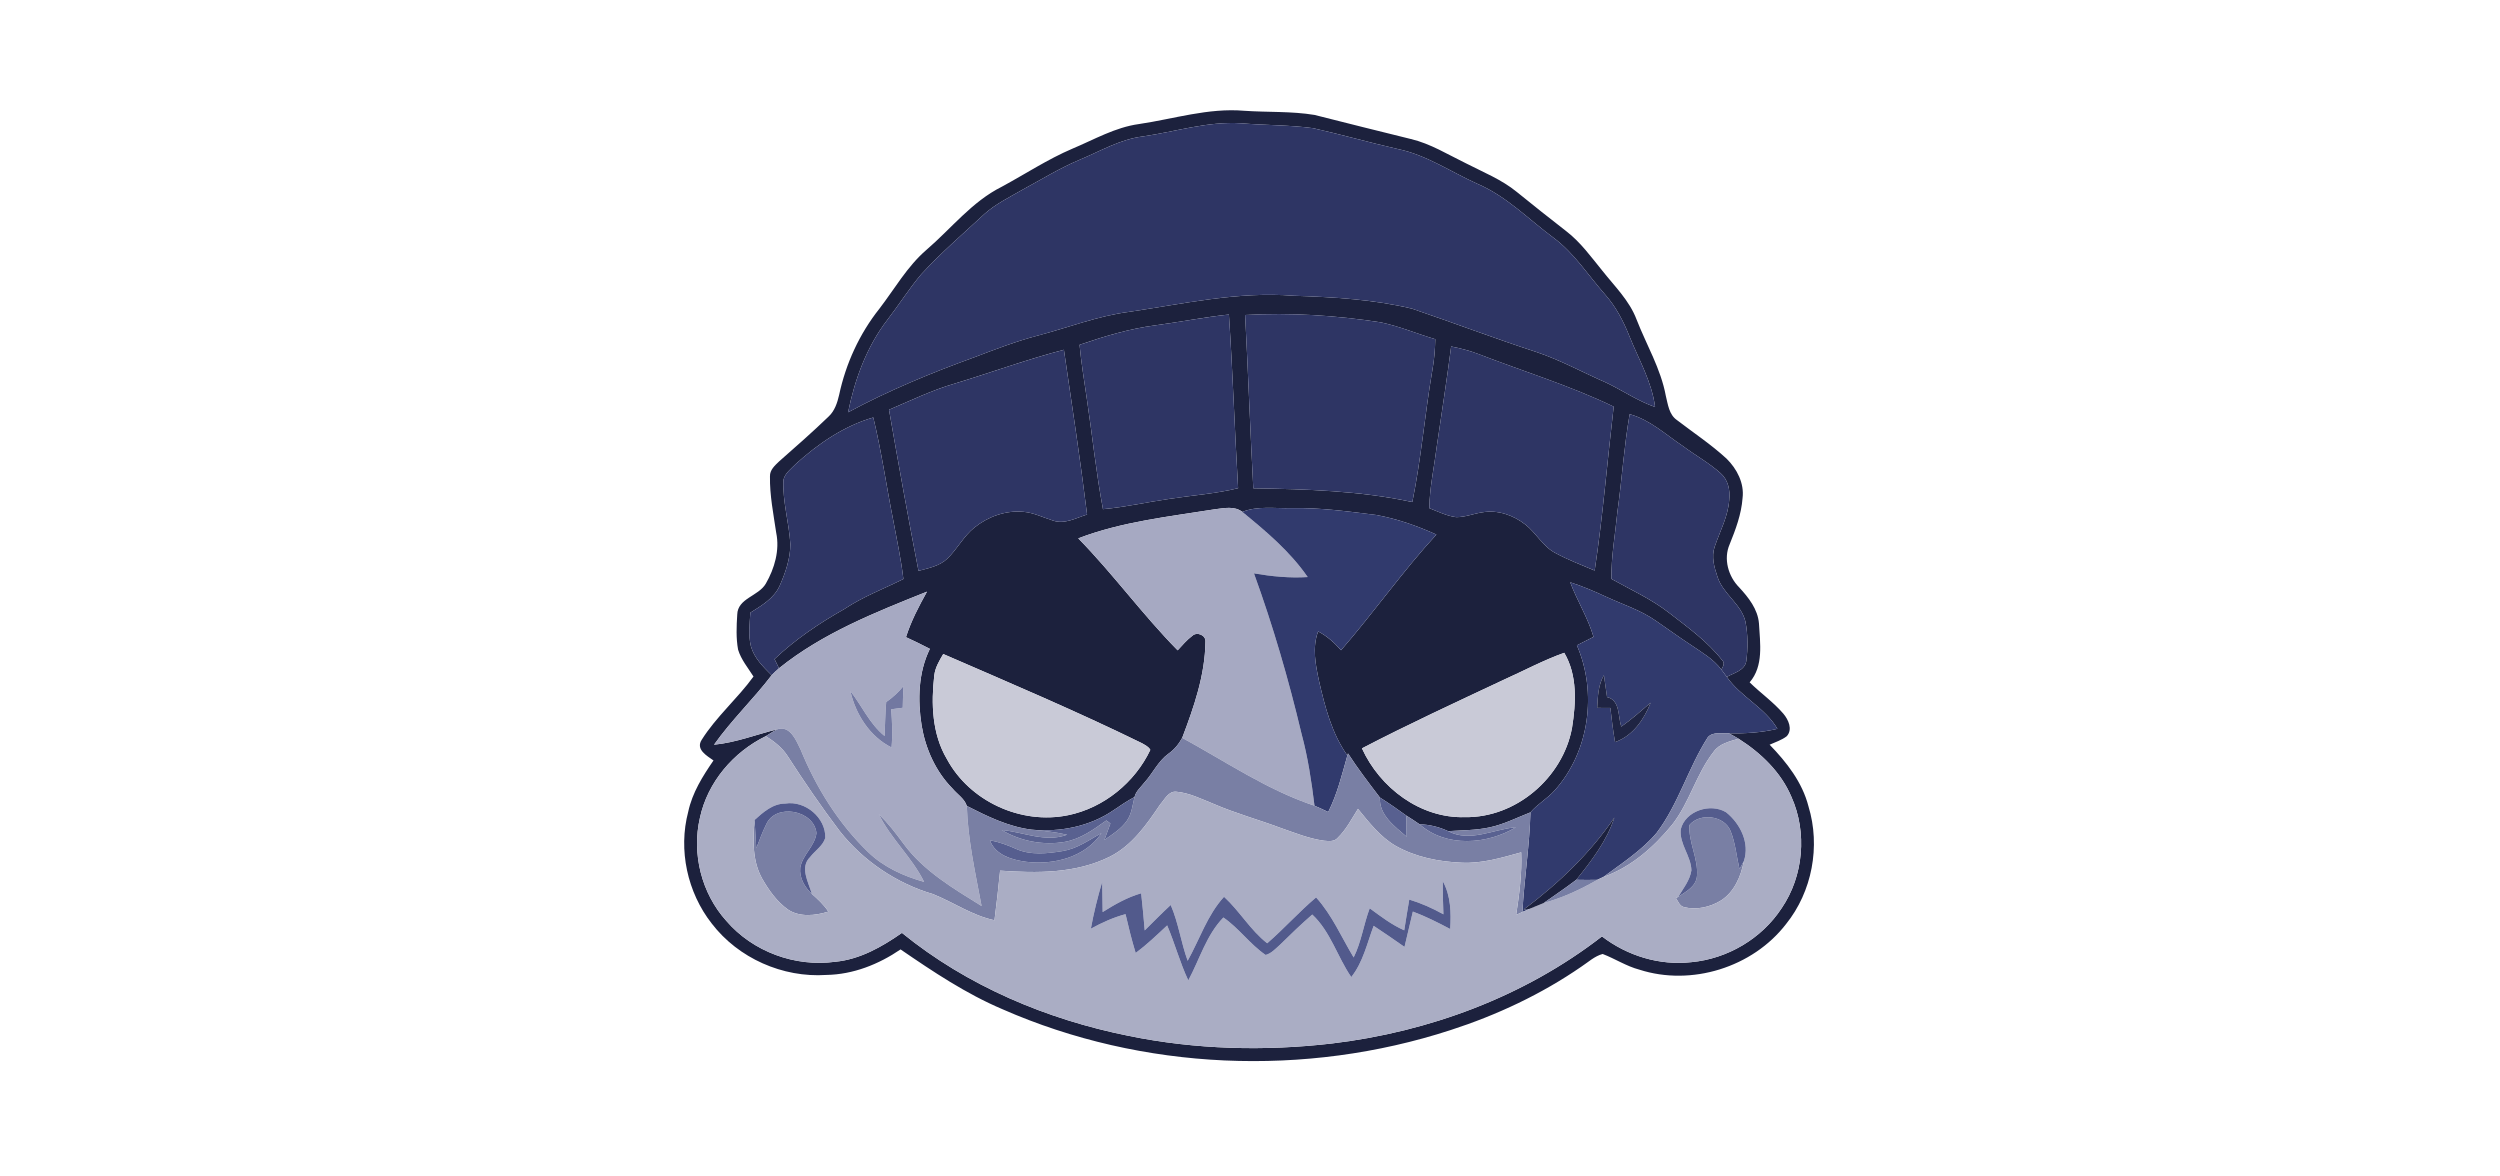 <?xml version="1.0" encoding="UTF-8" ?>
<!DOCTYPE svg PUBLIC "-//W3C//DTD SVG 1.1//EN" "http://www.w3.org/Graphics/SVG/1.1/DTD/svg11.dtd">
<svg width="850pt" height="400pt" viewBox="0 0 850 400" version="1.1" xmlns="http://www.w3.org/2000/svg">
  <g id="#9195b4ff">
    <path fill="transparent" opacity="1.00" d=" M 0.00 0.00 L 850.00 0.00 L 850.00 400.00 L 0.00 400.00 L 0.00 0.00 M 387.24 42.18 C 379.15 43.29 372.03 47.45 364.62 50.55 C 356.22 54.14 348.57 59.19 340.55 63.52 C 330.44 68.58 323.41 77.73 314.97 84.97 C 308.44 90.61 304.18 98.21 298.98 104.98 C 292.22 113.49 287.58 123.63 285.31 134.24 C 284.69 136.95 283.79 139.74 281.67 141.68 C 276.24 146.92 270.56 151.89 264.90 156.88 C 263.47 158.26 261.72 159.77 261.79 161.95 C 261.68 168.41 262.98 174.78 263.91 181.14 C 265.15 187.08 263.34 193.28 260.38 198.43 C 257.93 202.71 250.78 203.39 250.66 208.98 C 250.41 212.93 250.23 216.97 250.95 220.89 C 251.98 224.28 254.32 227.06 256.19 230.02 C 250.74 237.54 243.51 243.68 238.56 251.56 C 236.47 254.83 240.35 256.96 242.59 258.56 C 238.91 263.91 235.37 269.54 234.00 275.98 C 230.55 288.99 233.71 303.45 242.00 314.01 C 251.05 325.81 266.14 332.47 280.95 331.48 C 290.06 331.33 298.74 327.88 306.19 322.80 C 317.25 330.38 328.46 337.88 340.85 343.14 C 388.47 364.05 443.77 366.30 493.16 350.24 C 508.89 345.15 524.05 338.06 537.68 328.65 C 540.01 327.12 542.15 325.09 544.90 324.35 C 549.12 325.96 552.96 328.51 557.38 329.68 C 575.06 335.39 595.88 328.91 607.23 314.21 C 616.14 303.17 619.02 287.71 614.88 274.16 C 612.78 265.97 607.46 259.16 601.67 253.20 C 603.64 252.31 605.77 251.65 607.50 250.31 C 609.60 247.99 608.05 244.68 606.34 242.65 C 602.93 238.68 598.60 235.65 594.88 232.00 C 599.68 226.42 598.43 218.73 598.05 211.98 C 597.65 207.11 594.49 203.14 591.31 199.70 C 587.61 195.97 585.92 190.02 588.07 185.09 C 590.11 180.03 592.07 174.85 592.47 169.35 C 593.11 164.33 590.55 159.41 587.05 155.96 C 581.79 151.12 575.81 147.16 570.15 142.82 C 567.46 140.96 567.11 137.52 566.38 134.61 C 564.69 125.39 559.79 117.27 556.43 108.63 C 554.01 102.21 549.01 97.38 544.84 92.10 C 540.98 87.37 537.38 82.32 532.48 78.57 C 526.84 74.20 521.26 69.76 515.72 65.27 C 510.54 61.03 504.28 58.54 498.39 55.51 C 492.26 52.54 486.37 48.84 479.67 47.26 C 468.75 44.60 457.86 41.82 446.96 39.08 C 439.05 37.77 430.96 38.22 422.98 37.66 C 410.84 36.63 399.11 40.43 387.24 42.18 Z"></path>
  </g>
  <g id="#1c213dff">
    <path fill="#1c213d" opacity="1.00" d=" M 387.24 42.18 C 399.11 40.43 410.84 36.63 422.98 37.66 C 430.96 38.22 439.05 37.77 446.96 39.08 C 457.86 41.82 468.75 44.60 479.67 47.26 C 486.37 48.84 492.26 52.54 498.39 55.51 C 504.28 58.54 510.54 61.03 515.72 65.27 C 521.26 69.76 526.84 74.20 532.48 78.57 C 537.38 82.32 540.98 87.37 544.84 92.10 C 549.01 97.38 554.01 102.21 556.43 108.63 C 559.79 117.27 564.69 125.39 566.38 134.61 C 567.11 137.52 567.46 140.96 570.15 142.82 C 575.81 147.16 581.79 151.12 587.05 155.96 C 590.55 159.41 593.11 164.33 592.47 169.35 C 592.07 174.85 590.11 180.03 588.07 185.09 C 585.92 190.02 587.61 195.97 591.31 199.70 C 594.49 203.14 597.65 207.11 598.05 211.98 C 598.43 218.73 599.68 226.42 594.88 232.00 C 598.60 235.65 602.93 238.68 606.34 242.65 C 608.05 244.68 609.60 247.99 607.50 250.31 C 605.77 251.65 603.64 252.31 601.67 253.20 C 607.46 259.16 612.78 265.97 614.88 274.16 C 619.02 287.71 616.14 303.17 607.23 314.21 C 595.88 328.91 575.06 335.39 557.38 329.68 C 552.96 328.51 549.12 325.96 544.90 324.35 C 542.15 325.09 540.01 327.12 537.68 328.65 C 524.05 338.06 508.89 345.15 493.16 350.24 C 443.77 366.30 388.47 364.05 340.85 343.14 C 328.46 337.88 317.25 330.38 306.19 322.80 C 298.74 327.88 290.06 331.33 280.95 331.48 C 266.14 332.47 251.05 325.81 242.00 314.01 C 233.71 303.45 230.55 288.99 234.00 275.98 C 235.37 269.54 238.91 263.91 242.59 258.56 C 240.35 256.96 236.47 254.83 238.56 251.56 C 243.51 243.68 250.74 237.54 256.19 230.02 C 254.32 227.06 251.98 224.28 250.95 220.89 C 250.23 216.97 250.41 212.93 250.66 208.98 C 250.78 203.39 257.93 202.71 260.38 198.43 C 263.34 193.28 265.15 187.08 263.91 181.14 C 262.98 174.78 261.68 168.41 261.79 161.95 C 261.72 159.77 263.47 158.26 264.90 156.88 C 270.56 151.89 276.24 146.92 281.67 141.68 C 283.79 139.74 284.69 136.95 285.31 134.24 C 287.58 123.63 292.22 113.49 298.98 104.98 C 304.18 98.21 308.44 90.61 314.97 84.97 C 323.41 77.73 330.44 68.58 340.55 63.52 C 348.57 59.19 356.22 54.14 364.62 50.55 C 372.03 47.45 379.15 43.29 387.24 42.18 M 388.57 46.39 C 380.93 47.34 374.26 51.32 367.28 54.23 C 360.43 57.11 354.09 61.00 347.57 64.55 C 343.18 67.08 338.55 69.33 334.73 72.73 C 327.47 79.46 319.95 85.93 313.24 93.23 C 309.07 98.16 305.63 103.66 301.69 108.77 C 294.66 117.91 290.64 128.97 288.34 140.18 C 302.14 132.77 316.66 126.75 331.38 121.43 C 338.50 118.71 345.63 115.98 353.01 114.05 C 363.33 111.33 373.36 107.38 384.00 106.02 C 402.45 103.28 420.95 99.06 439.71 100.55 C 453.25 101.02 466.91 101.76 480.13 104.96 C 494.24 109.76 508.19 115.06 522.36 119.68 C 530.53 122.42 538.10 126.60 545.98 130.04 C 551.62 132.70 556.79 136.33 562.73 138.38 C 561.61 129.71 557.11 122.12 553.93 114.13 C 551.92 109.12 549.39 104.27 545.79 100.20 C 540.00 93.65 535.27 86.05 528.15 80.80 C 519.70 74.53 512.20 66.73 502.38 62.53 C 493.36 58.50 485.03 52.68 475.22 50.66 C 465.59 48.47 456.09 45.74 446.45 43.58 C 438.35 42.48 430.14 42.61 422.00 41.92 C 410.65 41.18 399.69 44.78 388.57 46.39 M 392.70 110.63 C 383.91 111.78 375.41 114.38 367.05 117.23 C 367.61 123.33 368.62 129.38 369.50 135.44 C 371.39 147.99 372.65 160.65 375.01 173.12 C 382.60 172.43 390.03 170.70 397.56 169.63 C 405.36 168.41 413.27 167.88 420.96 165.99 C 419.78 146.31 419.16 126.61 417.83 106.94 C 409.41 107.84 401.09 109.50 392.70 110.63 M 423.34 107.10 C 424.38 126.74 425.07 146.38 426.12 166.02 C 444.21 166.33 462.44 166.84 480.19 170.70 C 483.22 155.89 484.45 140.78 487.00 125.89 C 487.64 122.41 487.93 118.87 488.00 115.33 C 481.80 113.49 475.80 110.95 469.47 109.60 C 454.22 107.24 438.77 106.22 423.34 107.10 M 493.39 117.80 C 491.93 129.08 490.18 140.33 488.53 151.58 C 487.65 158.65 486.07 165.63 485.96 172.78 C 488.95 173.93 491.89 175.42 495.11 175.84 C 498.15 175.85 501.02 174.63 504.01 174.19 C 509.20 173.27 514.57 175.15 518.64 178.36 C 522.38 181.28 524.60 185.88 528.94 188.08 C 533.20 190.37 537.74 192.10 542.19 193.99 C 544.98 175.50 546.47 156.83 548.66 138.26 C 533.79 131.11 517.97 126.29 502.62 120.36 C 499.63 119.20 496.52 118.43 493.39 117.80 M 324.56 130.43 C 316.85 132.66 309.63 136.21 302.26 139.31 C 305.45 157.59 308.74 175.87 312.29 194.09 C 315.68 193.18 319.38 192.48 322.04 189.99 C 325.45 186.72 327.61 182.31 331.34 179.33 C 335.98 175.61 342.03 173.44 348.01 174.02 C 351.52 174.33 354.69 175.96 358.01 176.99 C 361.97 178.38 365.89 176.07 369.61 174.94 C 367.31 156.22 364.45 137.57 361.73 118.92 C 349.18 122.20 336.97 126.66 324.56 130.43 M 554.08 140.82 C 552.16 151.80 551.47 162.95 549.92 173.99 C 549.19 181.60 547.78 189.16 547.88 196.83 C 554.54 200.54 561.55 203.72 567.59 208.44 C 573.93 213.35 580.58 218.13 585.55 224.50 C 586.61 225.50 585.78 226.64 585.27 227.67 C 582.54 224.00 578.49 221.75 574.80 219.21 C 570.79 216.57 566.91 213.76 562.96 211.04 C 557.79 207.42 551.72 205.53 546.05 202.89 C 542.08 201.04 538.05 199.32 533.87 197.98 C 536.24 204.29 539.90 210.05 541.81 216.54 C 539.92 217.50 538.03 218.45 536.14 219.41 C 543.10 235.49 540.39 255.51 528.65 268.67 C 526.18 271.49 522.77 273.33 520.35 276.20 C 515.74 278.01 511.27 280.30 506.39 281.33 C 501.79 282.31 497.05 282.30 492.37 282.59 C 489.32 281.17 486.03 280.35 482.66 280.26 C 481.20 279.22 479.67 278.26 478.16 277.31 C 475.21 275.19 472.24 273.09 469.17 271.16 C 465.42 266.24 461.67 261.34 458.31 256.15 L 458.11 256.86 C 452.82 249.41 450.51 240.36 448.48 231.59 C 447.30 226.05 446.09 220.18 448.17 214.68 C 451.18 216.25 453.72 218.53 455.95 221.08 C 467.10 208.25 476.86 194.28 488.37 181.75 C 481.85 178.80 475.01 176.40 467.96 175.10 C 458.35 173.89 448.71 172.55 439.00 172.77 C 433.45 172.91 427.69 171.94 422.38 174.04 C 419.71 171.96 416.16 172.78 413.09 173.15 C 397.44 175.66 381.53 177.34 366.61 183.04 C 378.50 195.17 388.48 209.02 400.40 221.11 C 402.00 219.39 403.52 217.56 405.42 216.15 C 406.98 214.72 410.05 215.94 409.85 218.19 C 409.72 229.52 405.93 240.39 401.95 250.87 C 400.79 253.00 399.23 254.88 397.25 256.28 C 393.73 258.82 391.97 262.92 389.10 266.06 C 387.90 267.63 386.21 268.99 385.74 270.98 C 383.24 272.33 380.88 273.91 378.54 275.51 C 370.48 281.03 360.37 283.00 350.73 282.08 C 342.86 281.10 335.69 277.56 328.72 274.02 C 327.94 271.54 325.46 270.04 323.85 268.10 C 318.14 262.32 314.68 254.61 313.35 246.65 C 311.97 237.94 312.22 228.67 316.15 220.61 C 313.48 219.21 310.77 217.91 308.03 216.64 C 309.75 211.19 312.41 206.13 315.18 201.16 C 297.65 208.18 279.72 215.25 264.86 227.21 C 264.35 226.17 263.84 225.13 263.34 224.09 C 270.43 217.36 278.56 211.88 287.06 207.09 C 293.34 202.88 300.43 200.23 307.15 196.87 C 306.40 190.27 304.97 183.77 303.77 177.25 C 301.41 165.49 299.75 153.59 296.92 141.94 C 286.98 144.82 278.27 150.80 270.66 157.66 C 269.06 159.33 266.86 160.86 266.36 163.22 C 266.05 170.58 268.29 177.75 268.73 185.06 C 268.69 189.96 267.06 194.73 265.09 199.16 C 263.16 203.46 258.94 205.91 255.12 208.31 C 254.90 212.11 254.38 216.02 255.32 219.77 C 256.44 223.76 259.51 226.74 262.35 229.59 C 256.14 237.72 248.68 244.84 242.77 253.20 C 250.23 252.47 257.22 249.71 264.43 247.91 C 263.01 248.57 261.72 249.48 260.39 250.29 C 249.33 255.69 240.58 265.93 237.97 278.07 C 235.14 290.29 238.52 303.73 246.92 313.07 C 255.91 323.57 270.34 328.86 284.00 327.00 C 292.41 326.18 299.87 321.92 306.66 317.18 C 328.83 335.21 355.88 346.61 383.78 352.20 C 406.47 356.85 429.92 357.46 452.90 354.78 C 485.93 350.81 518.27 338.84 544.67 318.38 C 553.25 324.96 564.22 328.34 575.02 327.14 C 587.32 326.00 598.99 319.14 605.76 308.78 C 613.22 297.83 614.50 283.04 609.09 270.95 C 605.53 262.51 598.71 255.98 591.08 251.15 C 590.00 250.53 588.93 249.89 587.83 249.34 C 593.36 249.44 598.92 249.08 604.32 247.80 C 600.09 240.54 591.87 236.98 587.11 230.14 C 589.51 228.78 593.18 227.99 593.73 224.83 C 594.33 220.38 594.30 215.80 593.46 211.38 C 592.02 205.29 585.78 201.97 583.93 196.07 C 582.84 192.85 581.81 189.27 582.98 185.92 C 584.77 180.62 587.57 175.57 587.95 169.89 C 588.29 166.68 587.56 163.16 585.06 160.95 C 581.14 157.40 576.46 154.85 572.23 151.70 C 566.36 147.79 561.04 142.74 554.08 140.82 M 511.15 231.18 C 495.04 238.76 478.86 246.22 463.06 254.44 C 469.18 267.86 482.91 278.26 498.02 277.83 C 515.40 278.13 531.37 264.44 534.49 247.47 C 535.84 239.01 536.38 229.61 531.84 221.95 C 524.71 224.49 518.04 228.09 511.15 231.18 M 317.66 229.56 C 316.55 239.17 316.87 249.50 321.93 258.05 C 329.67 272.46 347.21 280.50 363.20 277.16 C 375.28 274.68 385.86 266.04 391.11 254.96 C 390.53 253.84 389.31 253.33 388.30 252.71 C 366.12 241.84 343.35 232.21 320.70 222.37 C 319.38 224.62 317.99 226.92 317.66 229.56 Z"></path>
  </g>
  <g id="#2e3564ff">
  <path fill="#2e3564" opacity="1.00" d=" M 388.57 46.39 C 399.69 44.78 410.65 41.18 422.00 41.92 C 430.14 42.61 438.35 42.48 446.45 43.58 C 456.09 45.74 465.59 48.47 475.22 50.66 C 485.03 52.68 493.36 58.50 502.38 62.53 C 512.20 66.73 519.70 74.53 528.15 80.80 C 535.27 86.05 540.00 93.65 545.79 100.20 C 549.39 104.27 551.92 109.12 553.93 114.13 C 557.11 122.12 561.61 129.71 562.73 138.38 C 556.79 136.33 551.62 132.70 545.98 130.04 C 538.10 126.60 530.53 122.42 522.36 119.68 C 508.19 115.06 494.24 109.76 480.13 104.96 C 466.91 101.76 453.25 101.02 439.71 100.55 C 420.95 99.06 402.45 103.28 384.00 106.02 C 373.36 107.38 363.33 111.33 353.01 114.05 C 345.63 115.98 338.50 118.71 331.38 121.43 C 316.66 126.75 302.14 132.77 288.34 140.18 C 290.64 128.97 294.66 117.91 301.69 108.77 C 305.63 103.66 309.07 98.16 313.24 93.23 C 319.95 85.93 327.47 79.46 334.73 72.73 C 338.55 69.33 343.18 67.08 347.57 64.55 C 354.09 61.00 360.43 57.11 367.28 54.23 C 374.26 51.32 380.93 47.34 388.57 46.39 Z"></path>
  <path fill="#2e3564" opacity="1.00" d=" M 392.70 110.63 C 401.09 109.50 409.41 107.84 417.83 106.94 C 419.16 126.61 419.78 146.31 420.96 165.99 C 413.27 167.88 405.36 168.41 397.56 169.63 C 390.03 170.70 382.60 172.43 375.01 173.12 C 372.65 160.65 371.39 147.99 369.50 135.44 C 368.62 129.38 367.61 123.33 367.05 117.23 C 375.41 114.38 383.91 111.78 392.70 110.63 Z"></path>
  <path fill="#2e3564" opacity="1.00" d=" M 423.34 107.10 C 438.77 106.22 454.22 107.24 469.47 109.60 C 475.80 110.95 481.80 113.49 488.00 115.33 C 487.93 118.87 487.64 122.41 487.00 125.89 C 484.45 140.78 483.22 155.89 480.19 170.70 C 462.44 166.84 444.21 166.33 426.12 166.02 C 425.07 146.38 424.38 126.74 423.34 107.10 Z"></path>
  <path fill="#2e3564" opacity="1.00" d=" M 493.39 117.80 C 496.52 118.43 499.63 119.20 502.62 120.36 C 517.97 126.29 533.79 131.11 548.66 138.26 C 546.47 156.83 544.98 175.50 542.19 193.99 C 537.74 192.10 533.20 190.37 528.94 188.08 C 524.60 185.88 522.38 181.28 518.64 178.36 C 514.57 175.15 509.20 173.27 504.01 174.19 C 501.02 174.63 498.15 175.85 495.11 175.84 C 491.89 175.42 488.95 173.93 485.96 172.78 C 486.07 165.63 487.65 158.65 488.53 151.58 C 490.18 140.33 491.93 129.08 493.39 117.80 Z"></path>
  <path fill="#2e3564" opacity="1.00" d=" M 324.56 130.43 C 336.97 126.66 349.18 122.20 361.73 118.92 C 364.45 137.57 367.31 156.22 369.61 174.94 C 365.89 176.07 361.97 178.38 358.01 176.99 C 354.69 175.96 351.52 174.33 348.01 174.02 C 342.03 173.44 335.98 175.61 331.34 179.33 C 327.61 182.31 325.45 186.72 322.04 189.99 C 319.38 192.48 315.68 193.18 312.29 194.09 C 308.74 175.87 305.45 157.59 302.26 139.31 C 309.63 136.21 316.85 132.66 324.56 130.43 Z"></path>
  <path fill="#2e3564" opacity="1.00" d=" M 554.08 140.82 C 561.04 142.74 566.36 147.79 572.23 151.70 C 576.46 154.85 581.14 157.40 585.06 160.95 C 587.56 163.16 588.29 166.68 587.95 169.89 C 587.57 175.57 584.77 180.62 582.98 185.92 C 581.81 189.27 582.84 192.85 583.93 196.07 C 585.78 201.97 592.02 205.29 593.46 211.38 C 594.30 215.80 594.33 220.38 593.73 224.83 C 593.18 227.99 589.51 228.78 587.11 230.14 C 586.48 229.31 585.89 228.48 585.27 227.67 C 585.78 226.64 586.61 225.50 585.55 224.50 C 580.58 218.13 573.93 213.35 567.59 208.44 C 561.55 203.72 554.54 200.54 547.88 196.83 C 547.78 189.16 549.19 181.60 549.92 173.99 C 551.47 162.95 552.16 151.80 554.08 140.82 Z"></path>
  <path fill="#2e3564" opacity="1.00" d=" M 270.66 157.66 C 278.27 150.80 286.98 144.82 296.92 141.94 C 299.75 153.59 301.41 165.49 303.77 177.25 C 304.97 183.77 306.40 190.27 307.15 196.87 C 300.43 200.23 293.34 202.88 287.06 207.09 C 278.56 211.88 270.43 217.36 263.34 224.09 C 263.84 225.13 264.35 226.17 264.86 227.21 C 263.99 227.97 263.15 228.76 262.35 229.59 C 259.51 226.74 256.44 223.76 255.32 219.77 C 254.38 216.02 254.90 212.11 255.12 208.31 C 258.94 205.91 263.16 203.46 265.09 199.16 C 267.06 194.73 268.69 189.96 268.73 185.06 C 268.29 177.75 266.05 170.58 266.36 163.22 C 266.86 160.86 269.06 159.33 270.66 157.66 Z"></path>
  </g>
  <g id="#a6a9c2ff">
  <path fill="#a6a9c2" opacity="1.00" d=" M 366.61 183.04 C 381.53 177.34 397.44 175.66 413.09 173.15 C 416.16 172.78 419.71 171.96 422.38 174.04 C 430.48 180.65 438.64 187.53 444.62 196.20 C 438.50 196.59 432.38 195.99 426.35 194.95 C 432.82 212.77 438.13 231.02 442.52 249.47 C 444.69 257.49 445.93 265.72 446.93 273.95 C 430.85 268.60 416.73 258.93 401.95 250.87 C 405.93 240.39 409.72 229.52 409.85 218.19 C 410.05 215.94 406.98 214.72 405.42 216.15 C 403.52 217.56 402.00 219.39 400.40 221.11 C 388.48 209.02 378.50 195.17 366.61 183.04 Z"></path>
  <path fill="#a6a9c2" opacity="1.00" d=" M 264.86 227.21 C 279.72 215.25 297.65 208.18 315.18 201.16 C 312.41 206.13 309.75 211.19 308.03 216.64 C 310.77 217.91 313.48 219.21 316.15 220.61 C 312.22 228.67 311.97 237.94 313.35 246.65 C 314.68 254.61 318.14 262.32 323.85 268.10 C 325.46 270.04 327.94 271.54 328.72 274.02 C 329.07 285.54 331.63 296.77 333.74 308.05 C 324.12 302.07 313.98 296.14 307.17 286.83 C 304.60 283.31 301.91 279.86 298.79 276.80 C 302.87 285.18 310.09 291.47 314.19 299.84 C 307.24 297.89 300.47 294.83 295.22 289.77 C 285.09 280.00 277.52 267.84 272.21 254.86 C 270.71 251.82 268.73 246.67 264.43 247.91 C 257.22 249.71 250.23 252.47 242.77 253.20 C 248.68 244.84 256.14 237.72 262.35 229.59 C 263.15 228.76 263.99 227.97 264.86 227.21 M 301.31 238.69 C 301.00 242.53 300.91 246.39 300.77 250.25 C 295.67 246.14 293.07 240.02 289.13 234.96 C 290.92 242.86 295.74 250.44 303.12 254.14 C 303.52 249.82 303.33 245.48 303.00 241.16 C 304.30 240.98 305.61 240.81 306.93 240.64 C 306.98 238.18 307.05 235.72 307.19 233.26 C 305.50 235.35 303.52 237.17 301.31 238.69 Z"></path>
  </g>
  <g id="#313a6dff">
  <path fill="#313a6d" opacity="1.00" d=" M 422.38 174.04 C 427.69 171.94 433.45 172.91 439.00 172.77 C 448.71 172.55 458.35 173.89 467.96 175.10 C 475.01 176.40 481.85 178.80 488.37 181.75 C 476.86 194.28 467.10 208.25 455.95 221.08 C 453.72 218.53 451.18 216.25 448.17 214.68 C 446.09 220.18 447.30 226.05 448.48 231.59 C 450.51 240.36 452.82 249.41 458.11 256.86 C 456.26 263.37 454.67 270.02 451.59 276.09 C 450.04 275.35 448.51 274.61 446.93 273.95 C 445.93 265.72 444.69 257.49 442.52 249.47 C 438.13 231.02 432.82 212.77 426.35 194.95 C 432.38 195.99 438.50 196.59 444.62 196.20 C 438.64 187.53 430.48 180.65 422.38 174.04 Z"></path>
  <path fill="#313a6d" opacity="1.00" d=" M 533.87 197.98 C 538.05 199.32 542.08 201.04 546.05 202.89 C 551.72 205.53 557.79 207.42 562.96 211.04 C 566.91 213.76 570.79 216.57 574.80 219.21 C 578.49 221.75 582.54 224.00 585.27 227.67 C 585.89 228.48 586.48 229.31 587.11 230.14 C 591.87 236.98 600.09 240.54 604.32 247.80 C 598.92 249.08 593.36 249.44 587.83 249.34 C 585.47 249.50 582.43 248.68 580.68 250.65 C 574.01 261.00 570.72 273.34 563.22 283.22 C 558.12 289.21 551.43 293.52 545.15 298.16 C 544.63 298.40 543.59 298.90 543.07 299.14 C 540.68 299.22 538.30 299.17 535.93 299.13 C 541.11 292.67 546.31 285.93 548.90 277.95 C 540.62 290.17 529.85 300.41 518.08 309.23 C 518.55 309.18 519.49 309.08 519.96 309.04 C 519.37 309.30 518.20 309.82 517.62 310.08 C 518.23 298.76 520.07 287.55 520.35 276.20 C 522.77 273.33 526.18 271.49 528.65 268.67 C 540.39 255.51 543.10 235.49 536.14 219.41 C 538.03 218.45 539.92 217.50 541.81 216.54 C 539.90 210.05 536.24 204.29 533.87 197.98 M 543.04 240.68 C 544.53 240.69 546.03 240.69 547.53 240.70 C 547.96 244.58 548.45 248.46 549.11 252.31 C 555.16 250.21 558.96 244.64 561.23 238.92 C 557.97 241.72 554.74 244.57 551.23 247.06 C 550.08 243.58 550.90 238.08 546.40 237.01 C 546.07 234.52 545.70 232.05 545.33 229.57 C 543.37 232.94 543.25 236.89 543.04 240.68 Z"></path>
  </g>
  <g id="#c9cad7ff">
  <path fill="#c9cad7" opacity="1.00" d=" M 511.15 231.18 C 518.04 228.09 524.71 224.49 531.84 221.95 C 536.38 229.61 535.84 239.01 534.49 247.47 C 531.37 264.44 515.40 278.13 498.02 277.83 C 482.91 278.26 469.18 267.86 463.06 254.44 C 478.86 246.22 495.04 238.76 511.15 231.18 Z"></path>
  <path fill="#c9cad7" opacity="1.00" d=" M 317.66 229.56 C 317.99 226.92 319.38 224.62 320.70 222.37 C 343.35 232.21 366.12 241.84 388.30 252.71 C 389.31 253.33 390.53 253.84 391.11 254.96 C 385.86 266.04 375.28 274.68 363.20 277.16 C 347.21 280.50 329.67 272.46 321.93 258.05 C 316.87 249.50 316.55 239.17 317.66 229.56 Z"></path>
  </g>
  <g id="#1f2443ff">
  <path fill="#1f2443" opacity="1.00" d=" M 543.04 240.68 C 543.25 236.89 543.37 232.94 545.33 229.57 C 545.70 232.05 546.07 234.52 546.40 237.01 C 550.90 238.08 550.08 243.58 551.23 247.06 C 554.74 244.57 557.97 241.72 561.23 238.92 C 558.96 244.64 555.16 250.21 549.11 252.31 C 548.45 248.46 547.96 244.58 547.53 240.70 C 546.03 240.69 544.53 240.69 543.04 240.68 Z"></path>
  </g>
  <g id="#7278a1ff">
  <path fill="#7278a1" opacity="1.00" d=" M 301.31 238.69 C 303.52 237.17 305.50 235.35 307.19 233.26 C 307.05 235.72 306.98 238.18 306.93 240.64 C 305.61 240.81 304.30 240.98 303.00 241.16 C 303.33 245.48 303.52 249.82 303.12 254.14 C 295.74 250.44 290.92 242.86 289.13 234.96 C 293.07 240.02 295.67 246.14 300.77 250.25 C 300.91 246.39 301.00 242.53 301.31 238.69 Z"></path>
  </g>
  <g id="#797fa4ff">
  <path fill="#797fa4" opacity="1.00" d=" M 264.43 247.91 C 268.73 246.67 270.71 251.82 272.21 254.86 C 277.52 267.84 285.09 280.00 295.22 289.77 C 300.47 294.83 307.24 297.89 314.19 299.84 C 310.09 291.47 302.87 285.18 298.79 276.80 C 301.91 279.86 304.60 283.31 307.17 286.83 C 313.98 296.14 324.12 302.07 333.74 308.05 C 331.63 296.77 329.07 285.54 328.72 274.02 C 335.69 277.56 342.86 281.10 350.73 282.08 C 354.78 282.49 358.84 282.89 362.82 283.80 C 355.40 286.58 347.99 282.85 340.58 282.21 C 346.97 286.01 354.74 287.52 362.08 286.23 C 367.40 285.26 371.87 282.02 376.17 278.94 C 376.51 279.20 377.20 279.73 377.54 279.99 C 376.85 281.85 376.16 283.71 375.49 285.58 C 378.23 283.68 381.17 281.86 383.12 279.08 C 384.79 276.70 385.07 273.73 385.74 270.98 C 386.21 268.99 387.90 267.63 389.10 266.06 C 391.97 262.92 393.73 258.82 397.25 256.28 C 399.23 254.88 400.79 253.00 401.95 250.87 C 416.73 258.93 430.85 268.60 446.93 273.95 C 448.51 274.61 450.04 275.35 451.59 276.09 C 454.67 270.02 456.26 263.37 458.11 256.86 L 458.31 256.15 C 461.67 261.34 465.42 266.24 469.17 271.16 C 468.86 277.16 474.20 280.97 478.25 284.48 C 478.19 282.09 478.15 279.70 478.16 277.31 C 479.67 278.26 481.20 279.22 482.66 280.26 C 491.68 288.23 505.61 287.16 515.42 281.27 C 507.77 281.89 499.81 286.54 492.37 282.59 C 497.05 282.30 501.79 282.31 506.39 281.33 C 511.27 280.30 515.74 278.01 520.35 276.20 C 520.07 287.55 518.23 298.76 517.62 310.08 C 516.90 310.41 516.19 310.73 515.49 311.06 C 516.57 304.03 517.51 296.94 517.21 289.80 C 510.60 291.62 503.90 293.66 496.97 293.32 C 489.19 292.99 481.27 291.43 474.45 287.55 C 469.23 284.49 465.48 279.63 461.71 275.02 C 459.57 278.40 457.72 282.06 454.81 284.87 C 453.66 286.24 451.76 285.98 450.19 285.85 C 445.08 285.16 440.28 283.19 435.45 281.51 C 427.89 278.68 420.08 276.55 412.67 273.34 C 408.55 271.70 404.46 269.60 399.98 269.19 C 397.32 268.89 395.98 271.82 394.46 273.52 C 389.85 280.35 384.90 287.48 377.33 291.28 C 365.79 297.03 352.57 296.91 340.03 296.02 C 339.47 301.65 338.85 307.27 338.12 312.89 C 330.61 311.30 324.29 306.86 317.29 304.02 C 304.84 300.36 293.52 292.73 285.48 282.55 C 279.25 274.33 273.44 265.80 267.84 257.14 C 266.01 254.22 263.24 252.13 260.39 250.29 C 261.72 249.48 263.01 248.57 264.43 247.91 M 361.30 289.36 C 356.05 290.22 350.36 290.87 345.37 288.59 C 342.54 287.32 339.62 286.25 336.56 285.69 C 338.39 290.77 344.17 292.39 348.99 293.02 C 358.29 294.18 369.09 291.42 374.51 283.23 C 370.28 285.61 366.20 288.57 361.30 289.36 Z"></path>
  <path fill="#797fa4" opacity="1.00" d=" M 260.50 280.31 C 263.70 272.97 276.79 275.41 277.60 283.25 C 277.08 287.67 272.86 290.63 272.09 294.99 C 271.72 298.44 273.57 301.65 276.03 303.91 C 278.08 305.75 280.13 307.62 281.65 309.95 C 277.17 311.34 271.90 311.95 267.80 309.18 C 264.10 306.50 261.39 302.66 259.14 298.74 C 255.75 292.69 255.97 285.49 256.56 278.79 C 256.76 281.99 256.94 285.19 257.13 288.39 C 258.21 285.68 259.19 282.92 260.50 280.31 Z"></path>
  <path fill="#797fa4" opacity="1.00" d=" M 574.40 280.52 C 577.96 276.25 586.30 277.24 588.41 282.58 C 590.07 286.71 590.41 291.20 591.43 295.50 C 591.80 294.83 592.53 293.48 592.90 292.81 C 591.93 297.94 589.69 303.24 585.13 306.17 C 581.46 308.43 576.82 309.50 572.59 308.43 C 571.10 308.07 570.57 306.50 569.83 305.36 L 570.62 304.88 C 573.25 303.17 576.70 301.38 576.97 297.84 C 577.46 291.91 574.06 286.43 574.40 280.52 Z"></path>
  </g>
  <g id="#7a80a5ff">
  <path fill="#7a80a5" opacity="1.00" d=" M 580.68 250.65 C 582.43 248.68 585.47 249.50 587.83 249.34 C 588.93 249.89 590.00 250.53 591.08 251.15 C 588.05 252.12 584.57 252.82 582.63 255.61 C 576.69 263.16 574.45 272.91 568.48 280.46 C 562.24 288.07 554.55 294.84 545.15 298.16 C 551.43 293.52 558.12 289.21 563.22 283.22 C 570.72 273.34 574.01 261.00 580.68 250.65 Z"></path>
  </g>
  <g id="#aaadc4ff">
  <path fill="#aaadc4" opacity="1.00" d=" M 237.97 278.07 C 240.58 265.93 249.33 255.69 260.39 250.29 C 263.24 252.13 266.01 254.22 267.84 257.14 C 273.44 265.80 279.25 274.33 285.48 282.55 C 293.52 292.73 304.84 300.36 317.29 304.02 C 324.29 306.86 330.61 311.30 338.12 312.89 C 338.85 307.27 339.47 301.65 340.03 296.02 C 352.57 296.91 365.79 297.03 377.33 291.28 C 384.90 287.48 389.85 280.35 394.46 273.52 C 395.98 271.82 397.32 268.89 399.98 269.19 C 404.46 269.60 408.55 271.70 412.67 273.34 C 420.08 276.55 427.89 278.68 435.45 281.51 C 440.28 283.19 445.08 285.16 450.19 285.85 C 451.76 285.98 453.66 286.24 454.81 284.87 C 457.72 282.06 459.57 278.40 461.71 275.02 C 465.48 279.63 469.23 284.49 474.45 287.55 C 481.27 291.43 489.19 292.99 496.97 293.32 C 503.90 293.66 510.60 291.62 517.21 289.80 C 517.51 296.94 516.57 304.03 515.49 311.06 C 516.19 310.73 516.90 310.41 517.62 310.08 C 518.20 309.82 519.37 309.30 519.96 309.04 C 521.60 308.39 523.23 307.71 524.86 307.02 C 531.28 305.25 537.32 302.47 543.07 299.14 C 543.59 298.90 544.63 298.40 545.15 298.16 C 554.55 294.84 562.24 288.07 568.48 280.46 C 574.45 272.91 576.69 263.16 582.63 255.61 C 584.57 252.82 588.05 252.12 591.08 251.15 C 598.71 255.98 605.53 262.51 609.09 270.95 C 614.50 283.04 613.22 297.83 605.76 308.78 C 598.99 319.14 587.32 326.00 575.02 327.14 C 564.22 328.34 553.25 324.96 544.67 318.38 C 518.27 338.84 485.93 350.81 452.90 354.78 C 429.92 357.46 406.47 356.85 383.78 352.20 C 355.88 346.61 328.83 335.21 306.66 317.18 C 299.87 321.92 292.41 326.18 284.00 327.00 C 270.34 328.86 255.91 323.57 246.92 313.07 C 238.52 303.73 235.14 290.29 237.97 278.07 M 256.56 278.79 C 255.97 285.49 255.75 292.69 259.14 298.74 C 261.39 302.66 264.10 306.50 267.80 309.18 C 271.90 311.95 277.17 311.34 281.65 309.95 C 280.13 307.62 278.08 305.75 276.03 303.91 C 274.89 299.99 271.84 294.90 275.43 291.41 C 277.09 289.22 279.79 287.59 280.60 284.88 C 280.80 278.02 273.75 272.13 267.02 273.21 C 262.78 273.20 259.51 276.13 256.56 278.79 M 571.45 281.99 C 570.94 286.98 574.97 291.04 575.08 295.93 C 574.56 299.30 572.34 302.04 570.62 304.88 L 569.83 305.36 C 570.57 306.50 571.10 308.07 572.59 308.43 C 576.82 309.50 581.46 308.43 585.13 306.17 C 589.69 303.24 591.93 297.94 592.90 292.81 C 595.01 286.69 591.68 280.00 586.88 276.18 C 581.57 272.92 572.98 275.68 571.45 281.99 M 370.89 315.76 C 374.63 313.70 378.54 311.93 382.68 310.81 C 383.71 315.24 384.80 319.66 386.13 324.01 C 389.94 321.17 393.37 317.88 396.84 314.64 C 399.46 320.79 401.17 327.28 404.02 333.33 C 407.89 326.17 410.17 317.88 415.95 311.95 C 421.26 315.59 425.00 321.06 430.32 324.69 C 432.29 324.15 433.69 322.54 435.18 321.24 C 438.75 317.71 442.38 314.24 446.17 310.94 C 452.41 316.77 454.69 325.30 459.43 332.20 C 463.46 327.13 464.81 320.70 467.04 314.78 C 470.58 317.11 474.06 319.52 477.53 321.95 C 478.46 317.94 479.40 313.93 480.37 309.93 C 484.75 311.57 488.94 313.68 493.07 315.87 C 493.40 310.33 493.29 304.57 490.54 299.60 C 490.51 303.35 490.64 307.11 490.76 310.87 C 487.07 308.80 483.19 307.08 479.15 305.85 C 478.54 309.33 478.00 312.82 477.44 316.31 C 473.16 314.42 469.44 311.57 465.70 308.82 C 463.63 314.31 462.87 320.24 460.24 325.53 C 456.10 318.66 452.91 311.13 447.47 305.12 C 441.66 310.03 436.59 315.74 430.85 320.71 C 425.17 316.29 421.48 309.78 416.17 304.91 C 410.46 311.17 407.87 319.39 403.80 326.66 C 401.54 320.44 400.68 313.79 398.04 307.70 C 395.01 310.50 392.13 313.44 389.20 316.34 C 388.83 312.13 388.48 307.91 387.99 303.72 C 383.28 305.08 379.02 307.51 374.90 310.10 C 374.84 306.68 374.81 303.26 374.75 299.84 C 373.18 305.08 371.87 310.39 370.89 315.76 Z"></path>
  </g>
  <g id="#596190ff">
  <path fill="#596190" opacity="1.00" d=" M 378.54 275.51 C 380.88 273.91 383.24 272.33 385.74 270.98 C 385.07 273.73 384.79 276.70 383.12 279.08 C 381.17 281.86 378.23 283.68 375.49 285.58 C 376.16 283.71 376.85 281.85 377.54 279.99 C 377.20 279.73 376.51 279.20 376.17 278.94 C 371.87 282.02 367.40 285.26 362.08 286.23 C 354.74 287.52 346.97 286.01 340.58 282.21 C 347.99 282.85 355.40 286.58 362.82 283.80 C 358.84 282.89 354.78 282.49 350.73 282.08 C 360.37 283.00 370.48 281.03 378.54 275.51 Z"></path>
  </g>
  <g id="#586090ff">
  <path fill="#586090" opacity="1.00" d=" M 478.25 284.48 C 474.20 280.97 468.86 277.16 469.17 271.16 C 472.24 273.09 475.21 275.19 478.16 277.31 C 478.15 279.70 478.19 282.09 478.25 284.48 Z"></path>
  </g>
  <g id="#50588bff">
  <path fill="#50588b" opacity="1.00" d=" M 256.56 278.79 C 259.51 276.13 262.78 273.20 267.02 273.21 C 273.75 272.13 280.80 278.02 280.60 284.88 C 279.79 287.59 277.09 289.22 275.43 291.41 C 271.84 294.90 274.89 299.99 276.03 303.91 C 273.57 301.65 271.72 298.44 272.09 294.99 C 272.86 290.63 277.08 287.67 277.60 283.25 C 276.79 275.41 263.70 272.97 260.50 280.31 C 259.19 282.92 258.21 285.68 257.13 288.39 C 256.94 285.19 256.76 281.99 256.56 278.79 Z"></path>
  </g>
  <g id="#545c8dff">
  <path fill="#545c8d" opacity="1.00" d=" M 571.45 281.99 C 572.98 275.68 581.57 272.92 586.88 276.18 C 591.68 280.00 595.01 286.69 592.90 292.81 C 592.53 293.48 591.80 294.83 591.43 295.50 C 590.41 291.20 590.07 286.71 588.41 282.58 C 586.30 277.24 577.96 276.25 574.40 280.52 C 574.06 286.43 577.46 291.91 576.97 297.84 C 576.70 301.38 573.25 303.17 570.62 304.88 C 572.34 302.04 574.56 299.30 575.08 295.93 C 574.97 291.04 570.94 286.98 571.45 281.99 Z"></path>
  </g>
  <g id="#1c213eff">
  <path fill="#1c213e" opacity="1.00" d=" M 518.08 309.23 C 529.85 300.41 540.62 290.17 548.90 277.95 C 546.31 285.93 541.11 292.67 535.93 299.13 C 532.34 301.90 528.55 304.40 524.86 307.02 C 523.23 307.71 521.60 308.39 519.96 309.04 C 519.49 309.08 518.55 309.18 518.08 309.23 Z"></path>
  </g>
  <g id="#596191ff">
  <path fill="#596191" opacity="1.00" d=" M 482.66 280.26 C 486.03 280.35 489.32 281.17 492.37 282.59 C 499.81 286.54 507.77 281.89 515.42 281.27 C 505.61 287.16 491.68 288.23 482.66 280.26 Z"></path>
  </g>
  <g id="#565e8fff">
  <path fill="#565e8f" opacity="1.00" d=" M 361.30 289.36 C 366.20 288.57 370.28 285.61 374.51 283.23 C 369.09 291.42 358.29 294.18 348.99 293.02 C 344.17 292.39 338.39 290.77 336.56 285.69 C 339.62 286.25 342.54 287.32 345.37 288.59 C 350.36 290.87 356.05 290.22 361.30 289.36 Z"></path>
  </g>
  <g id="#777ea4ff">
  <path fill="#777ea4" opacity="1.00" d=" M 535.93 299.13 C 538.30 299.17 540.68 299.22 543.07 299.14 C 537.32 302.47 531.28 305.25 524.86 307.02 C 528.55 304.40 532.34 301.90 535.93 299.13 Z"></path>
  </g>
  <g id="#525a8cff">
  <path fill="#525a8c" opacity="1.00" d=" M 370.89 315.76 C 371.87 310.39 373.18 305.08 374.75 299.84 C 374.81 303.26 374.84 306.68 374.90 310.10 C 379.02 307.51 383.28 305.08 387.99 303.72 C 388.48 307.91 388.83 312.13 389.20 316.34 C 392.13 313.44 395.01 310.50 398.04 307.70 C 400.68 313.79 401.54 320.44 403.80 326.66 C 407.87 319.39 410.46 311.17 416.17 304.91 C 421.48 309.78 425.17 316.29 430.85 320.71 C 436.59 315.74 441.66 310.03 447.47 305.12 C 452.91 311.13 456.10 318.66 460.24 325.53 C 462.87 320.24 463.63 314.31 465.70 308.82 C 469.44 311.57 473.16 314.42 477.44 316.31 C 478.00 312.82 478.54 309.33 479.15 305.85 C 483.19 307.08 487.07 308.80 490.76 310.87 C 490.64 307.11 490.51 303.35 490.54 299.60 C 493.29 304.57 493.40 310.33 493.07 315.87 C 488.94 313.68 484.75 311.57 480.37 309.93 C 479.40 313.93 478.46 317.94 477.53 321.95 C 474.06 319.52 470.58 317.11 467.04 314.78 C 464.81 320.70 463.46 327.13 459.43 332.20 C 454.69 325.30 452.41 316.77 446.17 310.94 C 442.38 314.24 438.75 317.71 435.18 321.24 C 433.69 322.54 432.29 324.15 430.32 324.69 C 425.00 321.06 421.26 315.59 415.95 311.95 C 410.17 317.88 407.89 326.17 404.02 333.33 C 401.17 327.28 399.46 320.79 396.84 314.64 C 393.37 317.88 389.94 321.17 386.13 324.01 C 384.80 319.66 383.71 315.24 382.68 310.81 C 378.54 311.93 374.63 313.70 370.89 315.76 Z"></path>
  </g>
</svg>